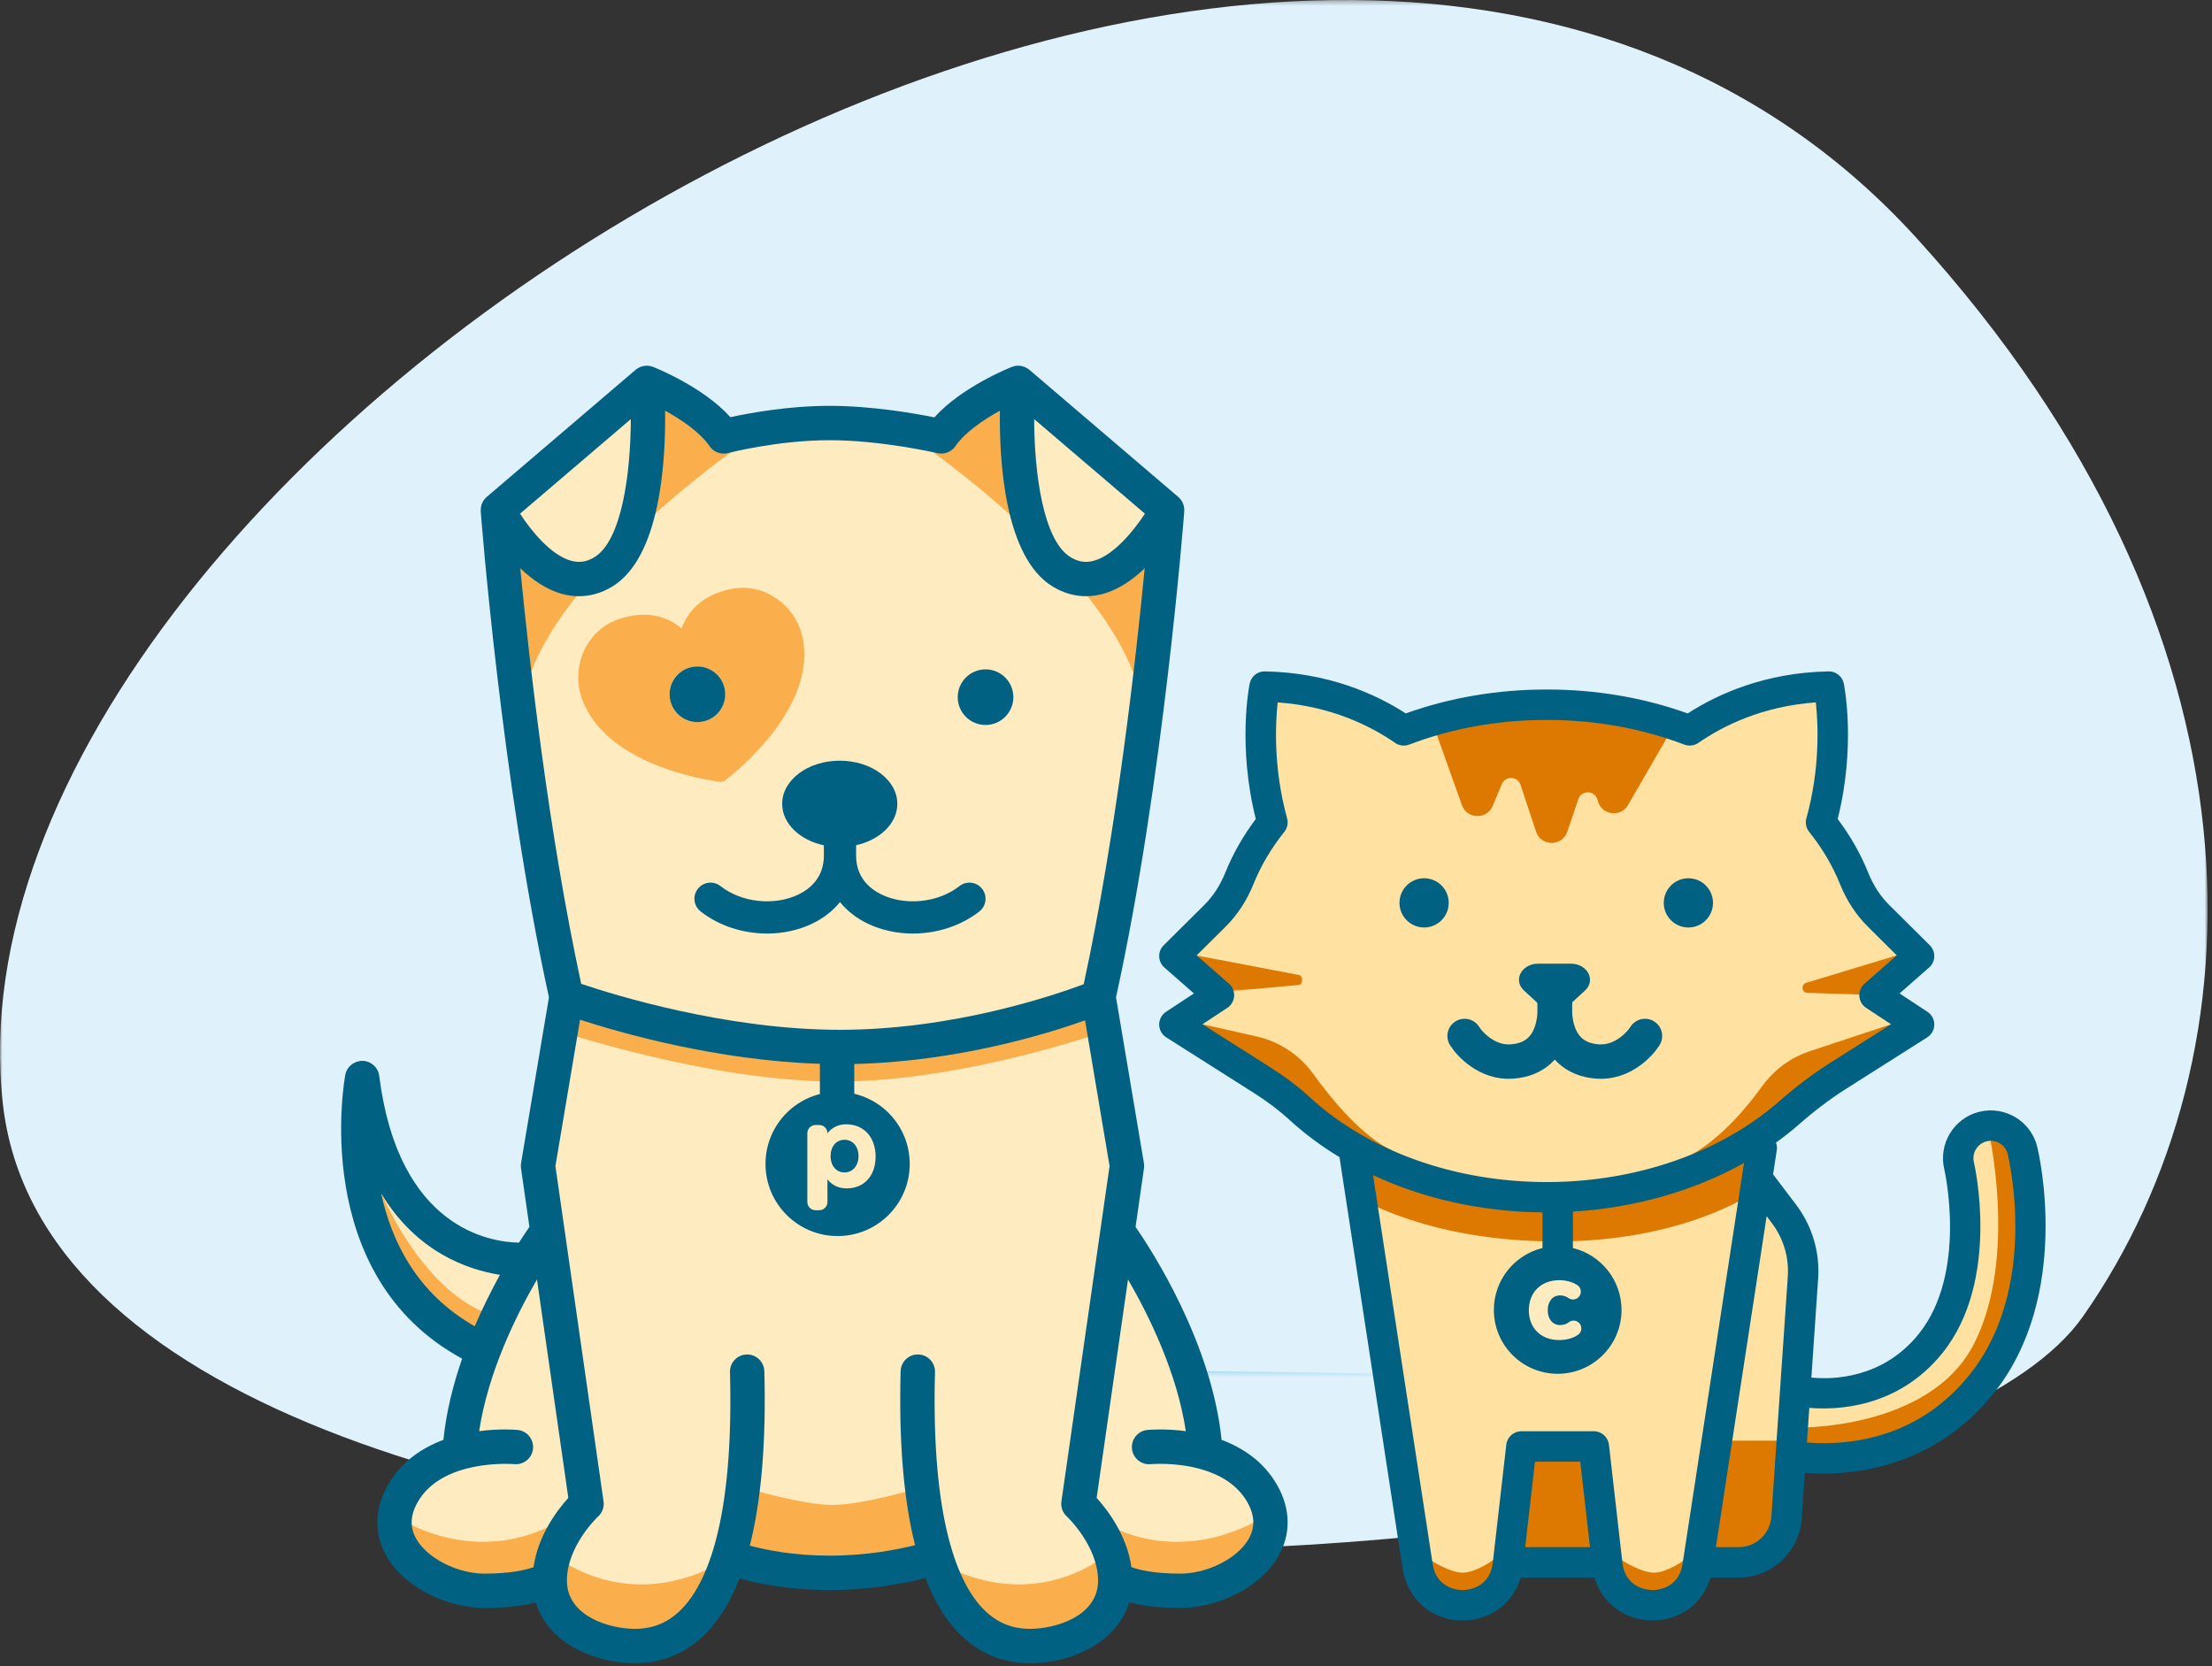<?xml version="1.0" encoding="UTF-8" standalone="no"?>
<svg width="450px" height="339px" viewBox="0 0 450 339" version="1.1" xmlns="http://www.w3.org/2000/svg" xmlns:xlink="http://www.w3.org/1999/xlink">
    <rect x="0" y="0" width="450" height="339" fill="#333333" stroke="none"/>
    <!-- Generator: Sketch 40.1 (33804) - http://www.bohemiancoding.com/sketch -->
    <title>pets</title>
    <desc>Created with Sketch.</desc>
    <defs>
        <polygon id="path-1" points="449.107 279.22 449.107 354 0 354 0 0.311 449.107 0.311 449.107 279.22 449.107 354 -7.93205675e-05 354 -7.93205675e-05 279.22"></polygon>
        <polygon id="path-3" points="449.107 315.848 449.107 0.311 0 0.311 0 315.848 449.107 315.848"></polygon>
        <polygon id="path-5" points="449.107 279.22 449.107 354 0 354 0 0.311 449.107 0.311 449.107 279.22 449.107 354 -7.93205675e-05 354 -7.93205675e-05 279.22"></polygon>
        <polygon id="path-7" points="33.275 17.108 33.275 0.002 0.041 0.002 0.041 17.108 33.275 17.108"></polygon>
        <polygon id="path-9" points="21.946 0.132 0.812 0.132 0.812 31.2 21.946 31.2 21.946 0.132"></polygon>
        <polygon id="path-11" points="48.064 68.165 48.064 0.744 0.317 0.744 0.317 68.165 48.064 68.165"></polygon>
        <polygon id="path-13" points="0.775 0.155 0.775 8.112 28.015 8.112 28.015 0.155 0.775 0.155"></polygon>
    </defs>
    <g id="Page-1" stroke="none" stroke-width="1" fill="none" fill-rule="evenodd">
        <g id="pets" transform="translate(0, -1)">
            <g id="Group-16" transform="translate(0, 0.689)">
                <g id="Group-3">
                    <mask id="mask-2" fill="white">
                        <use xlink:href="#path-1"></use>
                    </mask>
                    <g id="Clip-2"></g>
                    <path d="M59.222,342.524 C-14.038,323.431 -11.83,303.127 25.328,290.537 C69.938,275.421 434.963,272.364 448.52,300.765 C463.656,332.471 182.377,374.621 59.222,342.524" id="Fill-1" fill="#32A2DB" mask="url(#mask-2)"></path>
                </g>
                <g id="Group-6">
                    <mask id="mask-4" fill="white">
                        <use xlink:href="#path-3"></use>
                    </mask>
                    <g id="Clip-5"></g>
                    <path d="M389.886,48.731 C463.146,129.294 460.938,214.973 423.78,268.097 C379.17,331.877 14.145,344.777 0.588,224.936 C-14.548,91.149 266.731,-86.699 389.886,48.731" id="Fill-4" fill="#DFF1FA" mask="url(#mask-4)"></path>
                </g>
                <g id="Group-9">
                    <mask id="mask-6" fill="white">
                        <use xlink:href="#path-5"></use>
                    </mask>
                    <g id="Clip-8"></g>
                    <path d="M59.222,342.524 C-14.038,323.431 -11.83,303.127 25.328,290.537 C69.938,275.421 434.963,272.364 448.52,300.765 C463.656,332.471 182.377,374.621 59.222,342.524" id="Fill-7" fill="#32A2DB" mask="url(#mask-6)"></path>
                </g>
                <path d="M209.523,333.688 C205.212,333.688 201.629,332.161 198.569,329.019 C196.352,326.74 194.446,323.558 192.905,319.558 L191.302,315.401 L186.988,316.521 C182.998,317.56 176.595,318.796 168.763,318.796 C161.166,318.796 155.334,317.618 151.782,316.628 L147.422,315.416 L145.786,319.635 C144.251,323.596 142.355,326.752 140.149,329.019 C137.089,332.161 133.506,333.688 129.195,333.688 C122.861,333.688 115.525,330.656 113.761,324.86 L112.365,320.271 L107.725,321.479 C105.237,322.127 102.159,322.455 98.573,322.455 C93.281,322.455 86.025,319.659 83.005,314.478 C80.835,310.75 81.922,307.24 83.219,304.95 C85.016,301.779 87.954,299.416 91.951,297.921 L94.858,296.836 L95.174,293.75 C95.665,288.93 96.862,283.753 98.736,278.363 L100.127,274.354 L96.395,272.332 C78.106,262.426 74.635,243.157 74.436,230.939 C81.609,255.621 99.591,258.022 105.504,258.115 L108.299,258.159 L109.797,255.798 C110.675,254.418 111.376,253.381 111.811,252.754 L112.925,251.142 L110.969,237.52 L116.766,203.084 L116.558,202.139 C107.567,161.2 103.376,111.427 102.838,104.718 L131.855,79.939 C135.204,81.374 141.383,84.624 144.87,88.519 L146.814,90.691 L149.661,90.067 C153.399,89.248 160.855,87.873 168.774,87.873 C177.119,87.873 185.769,89.444 189.101,90.118 L191.915,90.689 L193.822,88.546 C197.29,84.657 203.446,81.407 206.863,79.941 L235.881,104.716 C235.362,111.189 231.167,161.125 222.16,202.139 L221.952,203.084 L227.75,237.52 L225.793,251.141 L226.905,252.751 C230.334,257.714 241.668,275.339 243.544,293.75 L243.859,296.834 L246.766,297.921 C250.763,299.416 253.702,301.781 255.499,304.95 C256.796,307.24 257.884,310.75 255.712,314.476 C252.691,319.659 245.435,322.455 240.143,322.455 C236.556,322.455 233.478,322.127 230.992,321.479 L226.351,320.271 L224.954,324.86 C223.19,330.656 215.857,333.688 209.523,333.688" id="Fill-10" fill="#FFEBC0"></path>
                <path d="M185.072,237.11 C185.072,245.214 178.504,251.781 170.401,251.781 C162.298,251.781 155.73,245.214 155.73,237.11 C155.73,229.007 162.298,222.439 170.401,222.439 C178.504,222.439 185.072,229.007 185.072,237.11" id="Fill-12" fill="#016182"></path>
                <path d="M140.414,136.097 C143.432,135.288 146.535,137.079 147.343,140.097 C148.151,143.116 146.36,146.218 143.343,147.027 C140.325,147.835 137.222,146.044 136.414,143.026 C135.604,140.008 137.395,136.906 140.414,136.097 M146.759,159.404 C146.759,159.404 146.837,159.347 146.98,159.239 C147.159,159.261 147.255,159.271 147.255,159.271 C147.255,159.271 165.8,145.764 163.413,130.753 C162.285,123.659 155.569,118.648 148.551,120.178 C143.575,121.263 140.26,123.867 138.654,128.161 C135.115,125.245 130.942,124.647 126.09,126.196 C119.247,128.381 115.936,136.077 118.507,142.786 C123.944,156.979 146.759,159.404 146.759,159.404" id="Fill-14" fill="#FAAF4C"></path>
            </g>
            <g id="Group-46" transform="translate(74, 79.689)">
                <path d="M95.358,227.487 C89.347,227.487 78.062,224.132 78.062,224.132 C78.062,224.132 76.064,228.544 75.731,229.377 C75.398,230.209 74.899,233.539 74.566,234.871 C74.233,236.202 76.564,238.2 76.564,238.2 C76.564,238.2 83.556,239.033 84.388,239.033 C85.221,239.033 100.871,239.199 102.036,239.199 C103.202,239.199 113.356,238.866 113.356,238.866 L116.02,236.202 L112.69,224.132 C112.69,224.132 101.37,227.487 95.358,227.487" id="Fill-17" fill="#FAAF4C"></path>
                <path d="M38.69,231.374 C22.709,239.865 8.223,230.75 8.223,230.75 L5.476,229.002 C5.476,229.002 5.726,235.869 5.476,236.743 C5.226,237.617 6.974,239.199 6.974,239.199 C6.974,239.199 14.591,244.859 16.34,245.109 C18.087,245.359 24.706,246.108 25.331,246.108 C25.954,246.108 36.193,245.733 36.566,245.483 C36.941,245.234 37.316,241.738 37.316,241.458 C37.316,241.178 38.69,231.374 38.69,231.374" id="Fill-19" fill="#FAAF4C"></path>
                <path d="M39.688,238.366 C39.688,238.366 37.191,245.483 37.066,246.107 C36.941,246.732 38.69,250.478 38.69,250.478 C38.69,250.478 47.056,252.975 48.678,253.224 C50.301,253.474 56.669,254.348 58.167,254.473 C59.667,254.598 61.789,253.349 62.289,253.1 C62.788,252.85 70.154,248.355 70.154,248.355 L72.153,239.49 C53.548,249.479 39.688,238.366 39.688,238.366" id="Fill-21" fill="#FAAF4C"></path>
                <g id="Group-25" transform="translate(151, 229)">
                    <mask id="mask-8" fill="white">
                        <use xlink:href="#path-7"></use>
                    </mask>
                    <g id="Clip-24"></g>
                    <path d="M33.254,7.743 C33.004,6.869 33.254,0.002 33.254,0.002 L30.507,1.75 C30.507,1.75 16.023,10.865 0.041,2.374 C0.041,2.374 1.414,12.179 1.414,12.458 C1.414,12.737 1.789,16.233 2.164,16.483 C2.538,16.733 12.776,17.108 13.4,17.108 C14.025,17.108 20.643,16.358 22.391,16.109 C24.139,15.859 31.756,10.199 31.756,10.199 C31.756,10.199 33.504,8.617 33.254,7.743" id="Fill-23" fill="#FAAF4C" mask="url(#mask-8)"></path>
                </g>
                <path d="M150.042,238.366 C150.042,238.366 136.182,249.479 117.577,239.49 L119.575,248.355 C119.575,248.355 126.942,252.85 127.441,253.1 C127.941,253.349 130.063,254.598 131.563,254.473 C133.061,254.348 139.429,253.474 141.052,253.224 C142.675,252.975 151.041,250.478 151.041,250.478 C151.041,250.478 152.789,246.732 152.664,246.107 C152.539,245.483 150.042,238.366 150.042,238.366" id="Fill-26" fill="#FAAF4C"></path>
                <g id="Group-30" transform="translate(0, 160)" fill="#FAAF4C">
                    <path d="M19.711,33.292 C22.083,34.415 23.707,34.29 23.707,34.29 L26.578,32.168 L24.581,28.297 C11.595,23.053 3.744,4.439 3.744,4.439 L0.732,0.079 C0.732,0.079 0.357,6.945 0.436,8.319 C0.514,9.692 2.355,14.438 2.355,14.937 C2.355,15.437 9.347,24.552 10.471,25.925 C11.595,27.299 17.339,32.168 19.711,33.292" id="Fill-28"></path>
                </g>
                <path d="M52.591,128.501 C51.592,128.146 44.933,127.924 44.933,127.924 L41.619,126.824 L38.991,130.819 C38.991,130.819 69.903,141.349 96.291,141.349 C122.681,141.349 151.726,130.819 151.726,130.819 L149.099,126.824 L128.507,129.685 C128.507,129.685 95.843,132.767 95.278,132.767 C94.711,132.767 77.498,130.896 74.534,130.566 C71.57,130.236 53.59,128.857 52.591,128.501" id="Fill-31" fill="#FAAF4C"></path>
                <path d="M71.237,7.123 C71.237,7.123 60.416,0.464 59.75,0.132 L55.588,2.296 C55.588,2.296 57.586,16.446 57.419,18.943 C57.253,21.44 55.088,28.6 55.088,28.6 L53.573,31.199 C64.17,20.742 74.706,13.335 74.706,13.335 L71.237,7.123 Z" id="Fill-33" fill="#FAAF4C"></path>
                <path d="M34.095,57.902 C36.589,51.435 41.132,44.915 46.303,38.931 C47.072,38.044 47.854,37.167 48.645,36.303 C45.458,37.225 40.121,38.755 39.772,38.755 C39.273,38.755 36.11,35.62 36.11,35.62 L27.286,29.598 L27.286,56.401 C27.286,57.567 34.095,57.902 34.095,57.902" id="Fill-35" fill="#FAAF4C"></path>
                <path d="M53.573,31.199 C51.918,32.832 50.261,34.538 48.644,36.303 C50.018,35.905 50.996,35.62 50.996,35.62 L53.573,31.199 Z" id="Fill-37" fill="#FAAF4C"></path>
                <path d="M156.424,57.902 C156.424,57.902 163.233,57.567 163.233,56.401 L163.233,29.598 L154.408,35.62 C154.408,35.62 151.245,38.755 150.747,38.755 C150.398,38.755 145.061,37.225 141.874,36.303 C142.665,37.167 143.446,38.044 144.216,38.931 C149.387,44.915 153.93,51.435 156.424,57.902" id="Fill-39" fill="#FAAF4C"></path>
                <g id="Group-43" transform="translate(115, 0)">
                    <mask id="mask-10" fill="white">
                        <use xlink:href="#path-9"></use>
                    </mask>
                    <g id="Clip-42"></g>
                    <path d="M20.43,28.6 C20.43,28.6 18.266,21.441 18.099,18.944 C17.933,16.447 19.931,2.296 19.931,2.296 L15.769,0.13 C15.103,0.465 4.282,7.124 4.282,7.124 L0.812,13.335 C0.812,13.335 11.348,20.743 21.946,31.2 L20.43,28.6 Z" id="Fill-41" fill="#FAAF4C" mask="url(#mask-10)"></path>
                </g>
                <path d="M141.874,36.304 C140.256,34.538 138.6,32.831 136.946,31.2 L139.522,35.62 C139.522,35.62 140.499,35.906 141.874,36.304" id="Fill-44" fill="#FAAF4C"></path>
            </g>
            <g id="Group-71" transform="translate(69, 74.689)">
                <path d="M72.973,107.131 C71.854,108.555 72.101,110.616 73.525,111.734 C77.29,114.695 82.187,116.237 87.05,116.237 C90.27,116.237 93.475,115.562 96.329,114.174 C98.59,113.076 100.453,111.598 101.884,109.835 C103.314,111.598 105.177,113.076 107.437,114.174 C110.292,115.562 113.496,116.237 116.717,116.237 C121.579,116.237 126.476,114.695 130.242,111.734 C131.665,110.616 131.912,108.555 130.794,107.131 C129.675,105.708 127.615,105.46 126.191,106.579 C121.9,109.952 115.219,110.665 110.303,108.277 C107.958,107.137 105.161,104.837 105.161,100.348 L105.161,98.266 C110.011,97.191 113.55,93.83 113.55,89.847 C113.55,84.998 108.305,81.068 101.833,81.068 C95.364,81.068 90.119,84.998 90.119,89.847 C90.119,93.857 93.705,97.236 98.605,98.287 L98.605,100.348 C98.605,104.837 95.809,107.137 93.464,108.277 C88.549,110.665 81.867,109.952 77.576,106.579 C76.153,105.46 74.091,105.708 72.973,107.131" id="Fill-47" fill="#016182"></path>
                <path d="M131.494,73.804 C134.619,73.804 137.152,71.272 137.152,68.147 C137.152,65.023 134.619,62.489 131.494,62.489 C128.369,62.489 125.836,65.023 125.836,68.147 C125.836,71.272 128.369,73.804 131.494,73.804" id="Fill-49" fill="#016182"></path>
                <path d="M74.343,73.026 C77.361,72.217 79.152,69.115 78.344,66.097 C77.534,63.078 74.432,61.288 71.413,62.096 C68.396,62.905 66.605,66.007 67.413,69.025 C68.223,72.044 71.324,73.835 74.343,73.026" id="Fill-51" fill="#016182"></path>
                <path d="M184.986,239.47 C182.702,243.389 176.622,246.457 171.143,246.457 C165.8,246.457 162.713,245.693 161.175,245.141 C160.242,238.581 156.241,233.408 154.097,231.048 L160.477,186.618 C164.729,193.939 170.446,205.54 172.239,217.475 C168.004,216.913 164.749,217.195 164.431,217.225 C162.508,217.408 161.098,219.113 161.281,221.034 C161.463,222.957 163.169,224.377 165.09,224.186 C165.175,224.179 169.971,223.764 175.006,225.121 C175.196,225.192 175.391,225.249 175.595,225.286 C179.132,226.337 182.701,228.302 184.76,231.936 C186.292,234.638 186.365,237.104 184.986,239.47 L184.986,239.47 Z M140.523,257.691 C136.779,257.691 133.664,256.361 131.001,253.624 C126.082,248.571 120.389,236.113 121.213,205.458 C121.264,203.53 119.742,201.921 117.811,201.869 C115.873,201.807 114.275,203.339 114.222,205.272 C113.837,219.634 114.83,231.443 117.158,240.665 C113.627,241.558 107.357,242.798 99.762,242.798 C92.403,242.798 86.737,241.629 83.537,240.759 C85.882,231.524 86.882,219.683 86.495,205.272 C86.442,203.341 84.822,201.816 82.906,201.869 C80.975,201.921 79.453,203.53 79.505,205.458 C80.328,236.113 74.635,248.571 69.716,253.624 C67.053,256.361 63.939,257.691 60.195,257.691 C54.835,257.691 46.331,255.035 46.331,247.911 C46.331,240.765 52.62,234.894 52.675,234.841 C53.534,234.062 53.95,232.907 53.785,231.759 L43.991,163.542 L49.003,133.765 C57.179,136.425 76.783,142.063 97.795,142.739 L97.795,149.487 L104.787,149.487 L104.787,142.775 C125.694,142.287 143.888,136.692 151.737,133.899 L156.725,163.542 L146.932,231.759 C146.768,232.907 147.182,234.062 148.042,234.841 C148.104,234.9 154.384,240.807 154.384,247.911 C154.384,255.035 145.882,257.691 140.523,257.691 L140.523,257.691 Z M39.541,245.142 C38.005,245.693 34.916,246.457 29.574,246.457 C24.094,246.457 18.014,243.389 15.732,239.472 C14.352,237.104 14.424,234.638 15.957,231.936 C21.029,222.986 35.458,224.167 35.632,224.187 C37.554,224.352 39.254,222.955 39.436,221.034 C39.618,219.113 38.208,217.408 36.285,217.225 C35.966,217.194 32.713,216.912 28.479,217.475 C30.272,205.539 35.988,193.938 40.24,186.617 L46.619,231.048 C44.475,233.407 40.474,238.581 39.541,245.142 L39.541,245.142 Z M8.548,169.12 C15.753,181.052 26.135,184.634 32.708,185.669 C31.032,188.708 29.245,192.251 27.579,196.139 C15.793,189.43 10.633,178.83 8.548,169.12 L8.548,169.12 Z M36.843,41.925 C39.236,44.218 42.094,46.235 45.3,47.124 C46.462,47.447 47.625,47.607 48.779,47.607 C51.112,47.607 53.405,46.95 55.54,45.658 C65.373,39.698 66.443,20.042 66.304,9.863 C69.61,11.681 73.417,14.248 75.348,17.073 C76.01,18.039 77.098,18.593 78.235,18.593 C78.528,18.593 78.826,18.557 79.119,18.48 C79.219,18.453 89.213,15.87 99.775,15.87 C110.352,15.87 121.571,18.475 121.682,18.501 C123.086,18.829 124.551,18.265 125.369,17.073 C127.292,14.261 131.102,11.692 134.412,9.869 C134.274,20.05 135.345,39.699 145.177,45.658 C147.313,46.951 149.604,47.607 151.938,47.607 C153.092,47.607 154.257,47.447 155.416,47.124 C158.622,46.235 161.482,44.218 163.873,41.925 C162.12,60.116 158.151,95.655 151.463,126.546 C145.602,128.748 124.986,135.82 101.882,135.82 C78.643,135.82 55.668,128.642 49.238,126.466 C42.559,95.593 38.595,60.101 36.843,41.925 L36.843,41.925 Z M59.331,11.575 C59.298,22.687 57.47,36.311 51.915,39.677 C50.354,40.623 48.849,40.851 47.179,40.39 C43.044,39.246 39.045,34.27 36.795,30.819 L59.331,11.575 Z M163.919,30.816 C161.686,34.22 157.653,39.247 153.546,40.388 C151.871,40.853 150.366,40.626 148.802,39.677 C143.246,36.311 141.418,22.687 141.385,11.575 L163.919,30.816 Z M190.843,228.489 C188.107,223.658 183.833,220.857 179.513,219.243 C177.502,199.515 165.367,180.766 162.013,175.913 L163.725,163.995 C163.776,163.639 163.772,163.275 163.712,162.918 L158.038,129.212 C167.744,85.011 171.879,30.878 171.919,30.334 C171.923,30.289 171.914,30.246 171.916,30.201 C171.921,30.058 171.918,29.914 171.905,29.771 C171.898,29.69 171.891,29.61 171.879,29.531 C171.858,29.394 171.824,29.259 171.786,29.126 C171.765,29.054 171.75,28.979 171.724,28.908 C171.664,28.737 171.588,28.571 171.501,28.409 C171.488,28.386 171.479,28.359 171.465,28.335 C171.362,28.154 171.239,27.981 171.1,27.818 C171.055,27.765 171.003,27.72 170.956,27.671 C170.873,27.583 170.796,27.493 170.703,27.414 L140.41,1.546 C140.343,1.491 140.272,1.444 140.202,1.393 C140.16,1.363 140.121,1.329 140.078,1.302 C139.909,1.189 139.734,1.091 139.55,1.009 C139.527,0.998 139.501,0.991 139.477,0.982 C139.311,0.912 139.141,0.859 138.968,0.817 C138.923,0.805 138.877,0.793 138.83,0.784 C138.632,0.744 138.431,0.716 138.229,0.71 L138.224,0.71 C138.018,0.705 137.811,0.724 137.604,0.755 C137.555,0.764 137.507,0.774 137.46,0.783 C137.283,0.819 137.11,0.866 136.938,0.93 C136.912,0.94 136.883,0.942 136.858,0.952 C136.404,1.132 126.602,5.043 121.093,11.224 C117.127,10.419 108.393,8.878 99.775,8.878 C91.309,8.878 83.347,10.365 79.59,11.189 C74.077,5.028 64.311,1.132 63.859,0.952 C63.831,0.942 63.801,0.939 63.774,0.929 C63.609,0.867 63.442,0.822 63.272,0.786 C63.213,0.775 63.155,0.763 63.095,0.753 C62.9,0.725 62.703,0.705 62.506,0.709 C62.473,0.71 62.442,0.716 62.409,0.718 C62.242,0.727 62.076,0.747 61.913,0.78 C61.845,0.792 61.782,0.808 61.716,0.824 C61.572,0.861 61.43,0.908 61.292,0.962 C61.244,0.982 61.195,0.995 61.149,1.017 C60.977,1.093 60.811,1.187 60.652,1.291 C60.594,1.329 60.542,1.372 60.487,1.414 C60.426,1.459 60.364,1.498 60.306,1.548 L30.014,27.415 C29.926,27.49 29.854,27.575 29.777,27.657 C29.722,27.712 29.665,27.761 29.615,27.821 C29.477,27.983 29.356,28.154 29.252,28.334 C29.237,28.362 29.227,28.391 29.213,28.418 C29.127,28.576 29.051,28.74 28.993,28.908 C28.966,28.979 28.952,29.054 28.93,29.126 C28.893,29.259 28.86,29.394 28.839,29.531 C28.826,29.61 28.82,29.69 28.813,29.771 C28.799,29.914 28.796,30.058 28.801,30.201 C28.802,30.246 28.795,30.289 28.798,30.334 C28.839,30.878 32.972,85.011 42.678,129.212 L37.006,162.918 C36.945,163.275 36.941,163.639 36.992,163.995 L38.703,175.911 C38.182,176.665 37.456,177.745 36.583,179.12 C30.844,179.032 12.05,176.324 8.15,145.196 C7.936,143.493 6.518,142.197 4.802,142.136 C3.106,142.104 1.583,143.272 1.252,144.954 C1.17,145.366 -6.37,185.725 25.016,202.725 C23.205,207.944 21.784,213.552 21.204,219.243 C16.883,220.857 12.61,223.658 9.874,228.489 C7.129,233.332 7.064,238.484 9.69,242.991 C13.692,249.858 22.721,253.45 29.574,253.45 C34.208,253.45 37.583,252.939 39.984,252.313 C42.436,260.376 51.545,264.683 60.195,264.683 C65.844,264.683 70.734,262.604 74.727,258.502 C77.424,255.731 79.663,252.033 81.443,247.442 C85.098,248.458 91.465,249.791 99.762,249.791 C108.361,249.791 115.35,248.367 119.244,247.356 C121.029,251.987 123.276,255.713 125.991,258.502 C129.984,262.604 134.873,264.683 140.523,264.683 C149.172,264.683 158.28,260.376 160.733,252.313 C163.132,252.939 166.508,253.45 171.143,253.45 C177.995,253.45 187.026,249.858 191.027,242.991 C193.654,238.484 193.589,233.332 190.843,228.489 L190.843,228.489 Z" id="Fill-53" fill="#016182"></path>
                <path d="M105.65,161.504 C105.65,159.564 104.491,158.191 102.787,158.191 C101.13,158.191 99.971,159.564 99.971,161.504 C99.971,163.491 101.13,164.839 102.787,164.839 C104.491,164.839 105.65,163.467 105.65,161.504 M109.128,161.621 C109.128,165.502 106.809,168.081 103.238,168.081 C101.581,168.081 100.233,167.418 99.334,166.235 L99.334,170.849 C99.334,171.776 98.582,172.528 97.655,172.528 L96.921,172.528 C95.993,172.528 95.241,171.776 95.241,170.849 L95.241,156.866 C95.241,155.939 95.993,155.186 96.921,155.186 L97.655,155.186 C98.582,155.186 99.334,155.939 99.334,156.866 C100.233,155.707 101.534,155.044 103.142,155.044 C106.739,155.044 109.128,157.67 109.128,161.621" id="Fill-55" fill="#FFEBC0"></path>
                <path d="M228.528,251.559 C224.473,251.559 221.335,248.855 220.717,244.831 L207.559,159.018 L205.795,157.95 C202.274,155.814 199.067,153.423 196.262,150.841 C194.012,148.771 191.414,146.81 188.317,144.845 L172.358,134.724 L181.161,128.927 L171.857,120.758 L179.103,113.566 C181.333,111.355 183.107,108.632 184.38,105.476 C185.763,102.039 187.657,98.712 190.008,95.588 L191.278,93.9 L190.763,91.85 C187.844,80.254 188.888,70.549 189.374,67.357 C200.887,67.818 209.41,71.828 214.587,75.169 L216.421,76.353 L218.475,75.617 C227.014,72.559 236.162,71.008 245.662,71.008 C255.16,71.008 264.306,72.559 272.848,75.617 L274.903,76.353 L276.736,75.169 C281.915,71.828 290.435,67.818 301.95,67.357 C302.434,70.546 303.478,80.252 300.56,91.85 L300.045,93.9 L301.315,95.588 C303.667,98.712 305.559,102.039 306.943,105.475 C308.217,108.634 309.993,111.357 312.22,113.566 L319.466,120.758 L310.164,128.927 L318.965,134.724 L304.173,144.107 C300.753,146.275 297.446,148.772 294.059,151.743 C292.752,152.887 291.29,154.044 289.714,155.179 L286.989,157.141 L288.037,159.991 L287.053,166.4 L292.873,174.085 C295.484,177.535 296.761,181.811 296.466,186.126 L294.795,210.544 L299.058,210.972 C300.04,211.07 301.057,211.12 302.085,211.12 C307.366,211.12 317.34,209.734 324.789,200.462 C336.13,186.351 331.065,164.131 330.844,163.193 C330.161,160.338 331.917,157.47 334.755,156.786 C335.159,156.687 335.578,156.637 335.993,156.637 C338.451,156.637 340.573,158.298 341.152,160.675 C341.429,161.813 347.782,188.789 333.06,207.109 C322.864,219.797 309.218,221.693 301.993,221.693 C300.839,221.693 299.674,221.645 298.528,221.553 L294.067,221.193 L293.126,234.964 C292.836,239.385 289.143,242.839 284.719,242.839 L275.69,242.839 L274.754,246.006 C273.741,249.43 270.852,251.558 267.216,251.559 L267.039,251.557 C263.439,251.489 260.594,249.366 259.611,246.015 L258.679,242.839 L237.065,242.839 L236.133,246.015 C235.15,249.366 232.305,251.489 228.708,251.557 L228.528,251.559 Z" id="Fill-57" fill="#FFE2A1"></path>
                <path d="M251.653,191.393 C251.653,189.675 250.627,188.459 249.119,188.459 C247.653,188.459 246.627,189.675 246.627,191.393 C246.627,193.152 247.653,194.345 249.119,194.345 C250.627,194.345 251.653,193.13 251.653,191.393 M254.731,191.497 C254.731,194.932 252.679,197.214 249.517,197.214 C248.05,197.214 246.857,196.628 246.061,195.58 L246.061,199.664 C246.061,200.486 245.396,201.152 244.576,201.152 L243.925,201.152 C243.104,201.152 242.438,200.486 242.438,199.664 L242.438,187.288 C242.438,186.467 243.104,185.801 243.925,185.801 L244.576,185.801 C245.396,185.801 246.061,186.467 246.061,187.288 C246.857,186.262 248.009,185.675 249.433,185.675 C252.617,185.675 254.731,187.999 254.731,191.497" id="Fill-59" fill="#FAAF4C"></path>
                <path d="M274.477,115.004 C277.244,115.004 279.485,112.762 279.485,109.996 C279.485,107.23 277.244,104.987 274.477,104.987 C271.711,104.987 269.469,107.23 269.469,109.996 C269.469,112.762 271.711,115.004 274.477,115.004" id="Fill-61" fill="#016182"></path>
                <path d="M220.714,115.004 C223.48,115.004 225.722,112.762 225.722,109.996 C225.722,107.23 223.48,104.987 220.714,104.987 C217.948,104.987 215.706,107.23 215.706,109.996 C215.706,112.762 217.948,115.004 220.714,115.004" id="Fill-63" fill="#016182"></path>
                <path d="M243.932,122.365 L250.549,122.365 C253.944,122.365 255.726,125.735 253.442,127.837 L250.134,130.88 C248.583,132.308 245.899,132.308 244.348,130.88 L241.038,127.837 C238.755,125.735 240.538,122.365 243.932,122.365" id="Fill-65" fill="#016182"></path>
                <path d="M247.24,130.224 C247.24,130.224 248.585,141.609 238.512,142.272 C233.628,142.594 230.075,138.882 228.952,137.077" id="Stroke-67" stroke="#016182" stroke-width="7" stroke-linecap="round" stroke-linejoin="round"></path>
                <path d="M247.36,130.224 C247.36,130.224 246.014,141.609 256.088,142.272 C260.971,142.594 264.524,138.882 265.648,137.077" id="Stroke-69" stroke="#016182" stroke-width="7" stroke-linecap="round" stroke-linejoin="round"></path>
            </g>
            <g id="Group-96" transform="translate(237, 143.689)">
                <g id="Group-74" transform="translate(128, 86)">
                    <mask id="mask-12" fill="white">
                        <use xlink:href="#path-11"></use>
                    </mask>
                    <g id="Clip-73"></g>
                    <path d="M44.086,1.407 L39.443,0.744 C39.443,0.744 45.633,27.05 36.569,44.733 C27.507,62.417 0.317,61.754 0.317,61.754 L0.317,68.165 L2.086,67.722 L10.485,67.722 L24.855,62.859 L38.116,55.345 L44.997,36.996 L48.065,14.891 L44.086,1.407 Z" id="Fill-72" fill="#DD7800" mask="url(#mask-12)"></path>
                </g>
                <path d="M68.709,175.054 C68.784,174.281 66.747,174.709 66.747,174.709 C66.747,174.709 63.218,177.265 60.564,177.265 C57.913,177.265 54.044,174.723 54.044,174.723 C54.044,174.723 49.292,173.175 49.07,172.845 C49.07,172.845 50.507,176.712 51.28,177.7 C52.055,178.69 53.271,180.029 54.708,181.024 C56.144,182.018 59.128,182.571 60.708,182.558 C62.288,182.544 65.648,181.908 66.313,181.687 C66.976,181.464 68.413,179.144 68.711,178.591 C69.01,178.038 68.634,175.828 68.709,175.054" id="Fill-75" fill="#DD7800"></path>
                <path d="M107.614,175.054 C107.688,174.281 105.651,174.709 105.651,174.709 C105.651,174.709 102.123,177.265 99.469,177.265 C96.817,177.265 92.948,174.723 92.948,174.723 C92.948,174.723 88.196,173.175 87.975,172.845 C87.975,172.845 89.413,176.712 90.185,177.7 C90.96,178.69 92.176,180.029 93.612,181.024 C95.049,182.018 98.032,182.571 99.612,182.558 C101.192,182.544 104.554,181.908 105.218,181.687 C105.881,181.464 107.317,179.144 107.616,178.591 C107.915,178.038 107.539,175.828 107.614,175.054" id="Fill-77" fill="#DD7800"></path>
                <path d="M87.976,169.417 C87.754,168.644 88.086,165.438 87.976,163.67 C87.866,161.901 87.644,158.364 87.534,154.165 C87.423,149.965 84.66,151.844 84.329,151.844 C83.997,151.844 76.15,151.954 73.939,152.176 C71.729,152.396 71.729,156.154 71.729,156.154 C71.729,156.154 71.175,172.181 71.175,172.844 C71.175,173.507 72.17,174.17 72.17,174.17 C72.17,174.17 76.371,174.612 76.703,174.612 C76.703,174.612 84.66,175.827 86.466,175.606 C88.274,175.386 87.534,173.617 87.534,173.285 C87.534,172.954 88.197,170.191 87.976,169.417" id="Fill-79" fill="#DD7800"></path>
                <path d="M113.065,150.407 L112.291,150.923 C112.291,150.923 110.522,163.559 109.749,165.217 C108.974,166.875 109.197,172.511 109.197,173.395 C109.197,174.281 119.143,174.17 119.408,174.17 L122.901,171.407 C122.901,171.407 124.006,170.081 124.227,169.749 C124.449,169.417 126.739,165.107 126.739,165.107 L126.328,150.407 L113.065,150.407 Z" id="Fill-81" fill="#DD7800"></path>
                <path d="M119.408,100.154 C119.408,100.154 120.976,90.751 120.507,90.87 C120.037,90.989 107.733,93.522 107.733,93.522 L84.549,100.008 C84.549,100.008 67.16,98.975 66.423,98.829 C65.685,98.68 52.718,96.028 51.981,95.881 C51.244,95.733 41.96,92.05 41.517,91.901 C41.076,91.755 38.128,92.491 38.128,92.491 L39.896,101.185 C39.896,101.185 53.868,109.881 79.597,109.881 C105.328,109.881 119.408,100.154 119.408,100.154" id="Fill-83" fill="#DD7800"></path>
                <g id="Group-87" transform="translate(0, 51)">
                    <mask id="mask-14" fill="white">
                        <use xlink:href="#path-13"></use>
                    </mask>
                    <g id="Clip-86"></g>
                    <path d="M11.454,8.112 L27.064,6.716 C28.271,6.608 28.356,4.878 27.167,4.651 L5.854,0.596 L0.77,0.155 L4.896,3.765 L11.454,8.112 Z" id="Fill-85" fill="#DD7800" mask="url(#mask-14)"></path>
                </g>
                <path d="M46.485,91.483 C40.34,88.778 34.077,81.223 30.165,75.808 C27.372,71.941 23.277,69.215 18.624,68.169 L7.616,65.696 L1.064,64.418 C1.064,64.418 7.034,70.017 7.401,70.312 C7.77,70.607 12.78,73.775 14.401,75.028 C16.022,76.281 20.665,78.27 22.876,79.523 C25.086,80.775 29.433,84.018 31.57,85.639 C33.708,87.26 39.381,90.06 39.381,90.06 L46.485,91.483 Z" id="Fill-88" fill="#DD7800"></path>
                <path d="M146.001,56.681 L154.106,51.965 L148.876,51.68 L130.438,57.265 C129.307,57.609 129.526,59.271 130.708,59.308 L141.255,59.63 L146.001,56.681 Z" id="Fill-90" fill="#DD7800"></path>
                <path d="M145.117,72.597 L152.19,64.418 L147.708,65.697 L131.175,71.173 C127.266,72.468 123.885,74.974 121.475,78.312 C118.339,82.66 113.222,88.765 107.224,92.151 L122.718,87.481 L145.117,72.597 Z" id="Fill-92" fill="#DD7800"></path>
                <path d="M54.486,4.513 L60.415,21.115 C61.445,23.999 65.486,24.106 66.666,21.281 L68.518,16.844 C69.246,15.103 71.745,15.199 72.338,16.99 L75.486,26.497 C76.496,29.55 80.807,29.568 81.842,26.522 L84.095,19.89 C84.761,17.931 87.585,18.094 88.02,20.117 C88.668,23.115 92.667,23.742 94.201,21.087 L103.781,4.513 L88.473,0.755 L63.991,0.213 L56.696,2.303 L54.486,4.513 Z" id="Fill-94" fill="#DD7800"></path>
            </g>
            <g id="Group-101" transform="translate(235, 136.689)">
                <path d="M165.683,144.001 C156.436,155.509 144.433,157.923 135.993,157.923 C134.711,157.923 133.571,157.863 132.596,157.782 L133.078,150.732 C138.432,151.197 151.069,150.895 160.168,139.57 C172.13,124.686 166.62,101.007 166.563,100.772 C166.11,98.875 167.279,96.96 169.168,96.503 C171.057,96.044 172.976,97.209 173.435,99.093 C173.704,100.198 179.87,126.348 165.683,144.001 L165.683,144.001 Z M128.702,124.005 L125.362,172.852 C125.132,176.338 122.216,179.07 118.721,179.07 L114.078,179.07 L124.401,111.747 L125.463,113.151 C127.818,116.261 128.968,120.116 128.702,124.005 L128.702,124.005 Z M101.073,187.788 C98.585,187.741 95.522,186.282 95.07,182.329 L92.316,158.234 C92.138,156.671 90.815,155.491 89.241,155.491 L74.504,155.491 C72.932,155.491 71.609,156.671 71.43,158.234 L68.677,182.329 C68.225,186.282 65.161,187.741 62.673,187.788 C60.221,187.853 57.07,186.496 56.466,182.564 L44.326,103.384 C54.625,108.195 66.486,110.849 78.798,110.968 L78.798,118.214 C73.121,119.605 68.906,124.71 68.906,130.814 C68.906,137.987 74.72,143.802 81.892,143.802 C89.065,143.802 94.878,137.987 94.878,130.814 C94.878,124.71 90.662,119.605 84.987,118.214 L84.987,110.807 C97.6,110.043 109.642,106.597 119.8,100.903 L107.439,181.522 C107.434,181.547 107.432,181.574 107.427,181.601 L107.28,182.564 C106.677,186.497 103.548,187.85 101.073,187.788 L101.073,187.788 Z M75.279,179.07 L77.267,161.681 L86.48,161.681 L88.466,179.07 L75.279,179.07 Z M23.266,81.353 L9.617,72.696 L14.681,69.36 C15.488,68.829 15.999,67.952 16.066,66.989 C16.134,66.026 15.746,65.087 15.022,64.45 L8.449,58.68 L14.351,52.821 C16.751,50.438 18.659,47.516 20.02,44.136 C21.513,40.432 23.618,36.87 26.275,33.554 C26.897,32.778 27.108,31.75 26.843,30.792 C24.02,20.595 24.461,11.498 24.93,7.214 C35.884,7.989 43.897,12.042 48.817,15.448 C49.656,16.029 50.727,16.16 51.679,15.796 C60.427,12.466 69.841,10.776 79.662,10.776 C89.482,10.776 98.898,12.466 107.647,15.796 C108.599,16.16 109.669,16.029 110.509,15.448 C115.429,12.042 123.443,7.988 134.402,7.212 C134.873,11.484 135.319,20.546 132.483,30.792 C132.218,31.75 132.429,32.778 133.05,33.554 C135.707,36.87 137.812,40.432 139.305,44.136 C140.666,47.517 142.574,50.439 144.975,52.822 L150.876,58.68 L144.304,64.45 C143.579,65.087 143.192,66.026 143.259,66.989 C143.326,67.952 143.837,68.829 144.644,69.36 L149.708,72.696 L137.225,80.613 C133.731,82.829 130.352,85.38 126.895,88.411 C115.013,98.824 97.796,104.796 79.662,104.796 C60.951,104.796 43.38,98.507 31.459,87.54 C29.132,85.397 26.451,83.373 23.266,81.353 L23.266,81.353 Z M179.449,97.626 C178.181,92.436 172.918,89.236 167.716,90.487 C162.514,91.745 159.296,97.004 160.541,102.205 C160.591,102.414 165.324,123.274 155.343,135.693 C147.902,144.956 137.537,144.977 133.499,144.572 L134.876,124.427 C135.245,119.047 133.655,113.716 130.399,109.415 L125.707,103.222 L126.463,98.293 C126.545,97.759 126.472,97.24 126.298,96.767 C127.923,95.596 129.491,94.366 130.975,93.065 C134.189,90.247 137.318,87.884 140.54,85.839 L157.067,75.357 C157.954,74.796 158.495,73.821 158.503,72.772 C158.513,71.721 157.988,70.737 157.111,70.159 L151.438,66.423 L157.451,61.144 C158.096,60.577 158.476,59.77 158.501,58.913 C158.529,58.056 158.198,57.226 157.588,56.621 L149.335,48.429 C147.535,46.643 146.091,44.419 145.045,41.823 C143.515,38.022 141.433,34.363 138.849,30.93 C142.597,16.035 140.202,3.904 140.095,3.378 C139.8,1.936 138.53,0.902 137.063,0.902 C137.042,0.902 137.023,0.902 137.002,0.903 C124.093,1.149 114.468,5.498 108.339,9.454 C99.317,6.225 89.677,4.587 79.662,4.587 C69.647,4.587 60.009,6.224 50.986,9.454 C44.857,5.498 35.231,1.149 22.322,0.903 C22.302,0.902 22.283,0.902 22.263,0.902 C20.795,0.902 19.526,1.936 19.231,3.378 C19.123,3.904 16.729,16.035 20.477,30.93 C17.893,34.363 15.811,38.022 14.28,41.823 C13.234,44.419 11.79,46.642 9.99,48.429 L1.736,56.621 C1.126,57.226 0.796,58.056 0.823,58.913 C0.849,59.77 1.23,60.577 1.873,61.144 L7.887,66.423 L2.214,70.159 C1.336,70.737 0.813,71.721 0.822,72.772 C0.83,73.821 1.371,74.796 2.257,75.358 L19.95,86.579 C22.821,88.4 25.214,90.203 27.269,92.096 C30.36,94.938 33.798,97.483 37.502,99.73 L50.348,183.5 C51.3,189.704 56.288,193.98 62.529,193.98 C62.617,193.98 62.704,193.98 62.792,193.978 C68.378,193.87 72.871,190.386 74.375,185.259 L89.37,185.259 C90.873,190.386 95.368,193.87 100.954,193.978 C101.041,193.98 101.128,193.98 101.216,193.98 C106.845,193.98 111.446,190.494 112.994,185.259 L118.721,185.259 C125.466,185.259 131.096,179.987 131.537,173.266 L132.173,163.959 C133.295,164.05 134.572,164.113 135.993,164.113 C144.009,164.113 159.157,162.003 170.507,147.878 C186.584,127.872 179.746,98.853 179.449,97.626 L179.449,97.626 Z" id="Fill-97" fill="#016182"></path>
                <path d="M85.832,128.449 L85.817,128.458 C85.27,128.788 84.587,128.753 84.07,128.382 C83.598,128.044 83.025,127.854 82.362,127.854 C80.881,127.854 79.865,129.069 79.865,130.859 C79.865,132.694 80.881,133.887 82.362,133.887 C83.063,133.887 83.661,133.702 84.134,133.326 C84.645,132.92 85.352,132.866 85.915,133.197 C86.908,133.78 86.983,135.214 86.032,135.863 C85.019,136.557 83.702,136.937 82.163,136.937 C78.495,136.937 76.019,134.506 76.019,130.882 C76.019,127.213 78.516,124.76 82.208,124.76 C83.644,124.76 84.908,125.118 85.913,125.781 C86.875,126.417 86.818,127.853 85.832,128.449" id="Fill-99" fill="#FFEBC0"></path>
            </g>
        </g>
    </g>
</svg>
